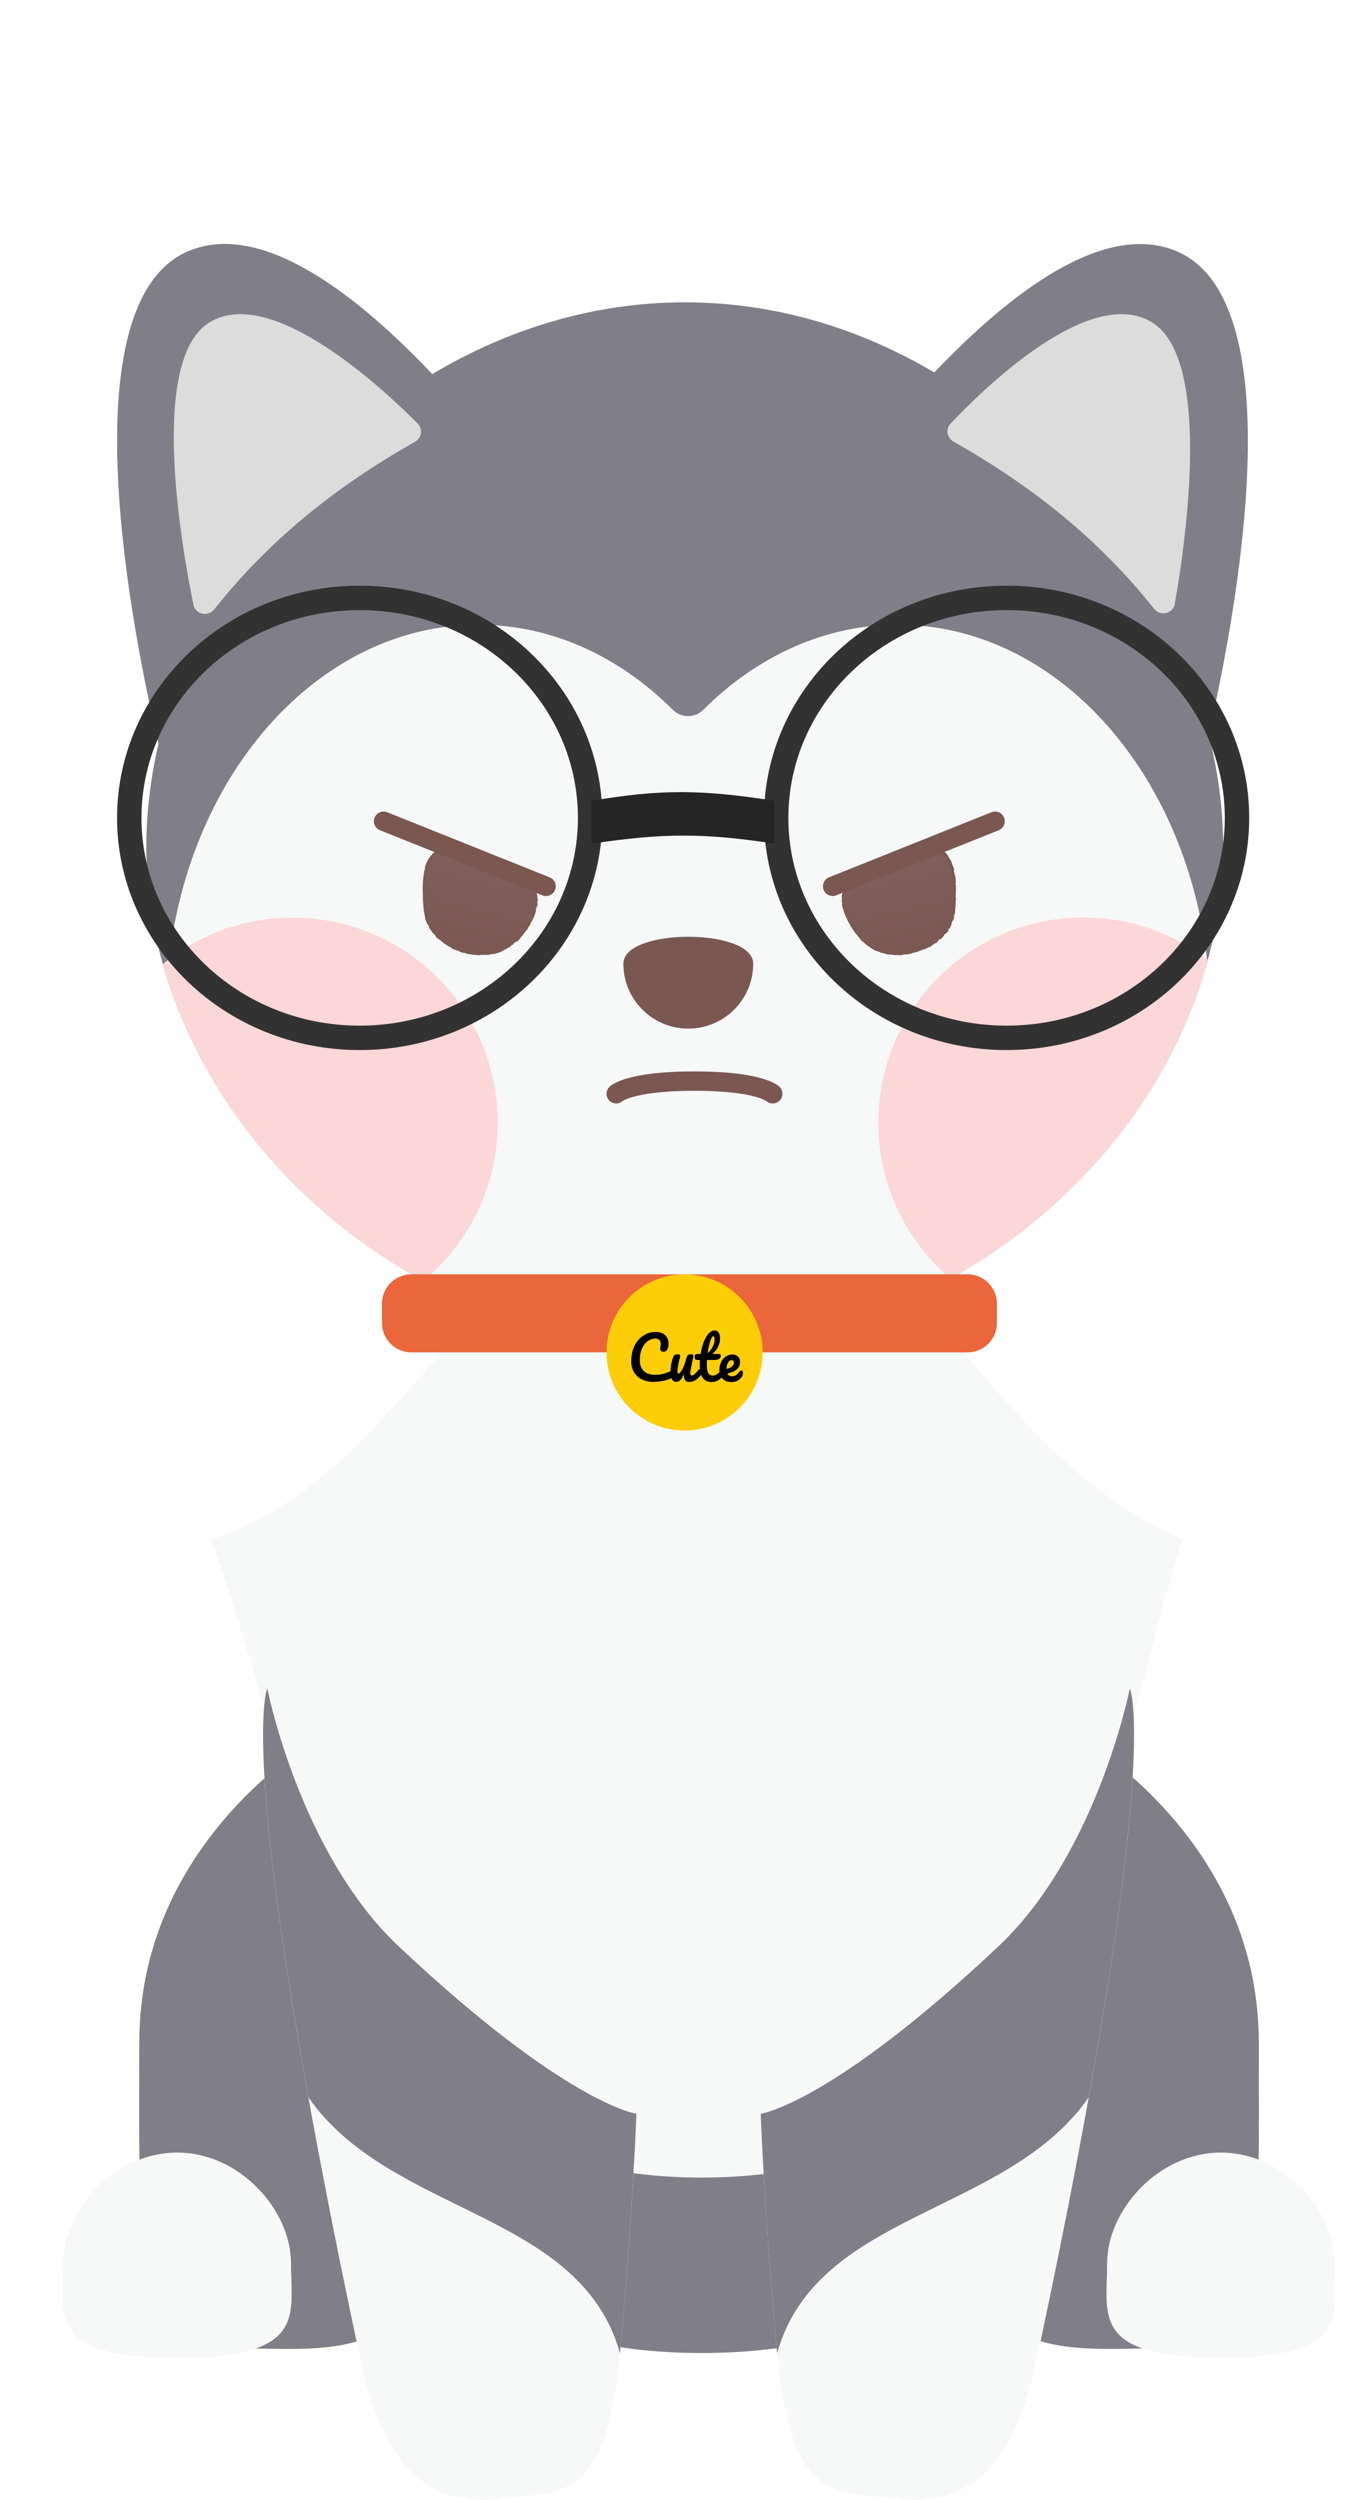 <svg width="188" height="343" viewBox="0 0 188 343" fill="none" xmlns="http://www.w3.org/2000/svg">
<g clip-path="url(#clip0_316_19006)">
<path d="M147.811 248.56C147.811 290.99 139.941 322.82 96.311 322.82C52.681 322.82 44.81 290.99 44.81 248.56C44.81 206.13 67.871 190.08 96.311 190.08C124.751 190.08 147.811 206.13 147.811 248.56Z" fill="#807E89"/>
<path d="M45.461 237.289C45.461 237.289 19.121 251.269 19.121 280.219C19.121 309.169 18.141 322.169 32.451 322.169C46.761 322.169 62.371 325.419 60.091 292.579C57.811 259.739 61.391 228.519 45.461 237.299V237.289Z" fill="#F1CF14"/>
<path d="M8.71 310.46C8.71 317.64 6.43 323.47 24.32 323.47C42.21 323.47 39.93 317.65 39.93 310.46C39.93 303.27 32.94 295.32 24.32 295.32C15.7 295.32 8.71 303.27 8.71 310.46Z" fill="#F5F2DD"/>
<path d="M146.4 237.289C146.4 237.289 172.74 251.269 172.74 280.219C172.74 309.169 173.72 322.169 159.41 322.169C145.1 322.169 129.49 325.419 131.77 292.579C134.05 259.739 130.47 228.519 146.4 237.299V237.289Z" fill="#807E89"/>
<path d="M183.15 310.46C183.15 317.64 185.43 323.47 167.54 323.47C149.65 323.47 151.93 317.65 151.93 310.46C151.93 303.28 158.92 295.32 167.54 295.32C176.16 295.32 183.15 303.27 183.15 310.46V310.46Z" fill="#F7F8F8"/>
<path d="M45.461 237.289C45.461 237.289 19.121 251.269 19.121 280.219C19.121 309.169 18.141 322.169 32.451 322.169C46.761 322.169 62.371 325.419 60.091 292.579C57.811 259.739 61.391 228.519 45.461 237.299V237.289Z" fill="#807E89"/>
<path d="M162.3 211.2C149.81 251.75 146.83 298.75 96.3 298.75C45.77 298.75 43.29 251.14 28.96 211.2C58.01 201.56 63.36 166.01 96.3 166.01C129.24 166.01 132.38 197.91 162.3 211.2Z" fill="#F7F8F8"/>
<path d="M54.7 267.02C77.68 288.65 87.33 290 87.33 290C87.33 290 86.88 303.01 85.08 322.85C83.28 342.69 77.42 341.78 70.2 342.68C62.99 343.58 53.65 343.39 49.46 323.75C31.94 241.56 36.67 231.65 36.67 231.65C36.67 231.65 41.11 254.24 54.69 267.02H54.7Z" fill="#F7F8F8"/>
<path d="M54.7 267.02C77.68 288.65 87.331 290 87.331 290C87.331 290 86.88 303.01 85.081 322.85C79.6 303.31 53.59 303.96 42.321 287.74C33.42 238.48 36.681 231.65 36.681 231.65C36.681 231.65 41.12 254.24 54.7 267.02V267.02Z" fill="#807E89"/>
<path d="M137.021 267.02C114.041 288.65 104.391 290 104.391 290C104.391 290 104.841 303.01 106.641 322.85C108.441 342.68 114.301 341.78 121.521 342.68C128.731 343.58 138.071 343.39 142.261 323.75C159.781 241.56 155.051 231.65 155.051 231.65C155.051 231.65 150.611 254.24 137.031 267.02H137.021Z" fill="#F7F8F8"/>
<path d="M137.021 267.02C114.041 288.65 104.391 290 104.391 290C104.391 290 104.841 303.01 106.641 322.85C112.121 303.31 138.131 303.96 149.401 287.74C158.301 238.48 155.041 231.65 155.041 231.65C155.041 231.65 150.601 254.24 137.021 267.02V267.02Z" fill="#807E89"/>
<path d="M8.71 310.46C8.71 317.64 6.43 323.47 24.32 323.47C42.21 323.47 39.93 317.65 39.93 310.46C39.93 303.27 32.94 295.32 24.32 295.32C15.7 295.32 8.71 303.27 8.71 310.46Z" fill="#F7F8F8"/>
<path fill-rule="evenodd" clip-rule="evenodd" d="M128.21 51.099C138.7 40.089 151.48 30.369 161.35 34.419C177.92 41.219 169.46 85.099 165.86 100.739C167.16 105.879 167.85 111.069 167.85 116.189C167.85 151.609 134.77 184.879 93.97 184.879C53.17 184.879 20.08 151.609 20.08 116.179C20.08 111.499 20.66 106.749 21.75 102.029C18.37 87.699 8.9 41.419 25.96 34.409C35.9 30.329 48.78 40.209 59.32 51.319C69.65 45.169 81.44 41.479 93.96 41.479C106.48 41.479 117.97 45.079 128.21 51.089V51.099Z" fill="#807E89"/>
<path fill-rule="evenodd" clip-rule="evenodd" d="M99.52 183.941C100.04 184.381 100.72 184.581 101.4 184.511C132.52 181.401 157.95 159.071 165.53 132.461C165.62 132.131 165.65 131.791 165.61 131.451C162.58 105.581 144.75 85.711 123.21 85.711C113.11 85.711 103.82 90.081 96.5 97.391C95.36 98.531 93.48 98.531 92.34 97.391C85.01 90.081 75.73 85.711 65.63 85.711C43.44 85.711 25.19 106.791 22.99 133.801C22.96 134.141 23 134.491 23.11 134.811C31.56 160.611 56.79 181.881 87.37 184.581C88.04 184.641 88.7 184.441 89.22 184.011C90.3 183.121 91.34 182.171 92.34 181.171C93.48 180.031 95.36 180.031 96.5 181.171C97.47 182.141 98.48 183.061 99.52 183.931V183.941Z" fill="#F7F8F8"/>
<path fill-rule="evenodd" clip-rule="evenodd" d="M58.07 175.72C40.53 166.2 27.38 150.2 22.33 132.28C27.18 128.29 33.4 125.9 40.17 125.9C55.7 125.9 68.3 138.49 68.3 154.03C68.3 162.77 64.32 170.57 58.07 175.73V175.72Z" fill="#FCD7D7"/>
<path fill-rule="evenodd" clip-rule="evenodd" d="M165.75 131.681C160.88 149.661 147.86 165.751 130.4 175.411C124.36 170.251 120.53 162.581 120.53 154.011C120.53 138.481 133.12 125.881 148.66 125.881C155.09 125.881 161.01 128.041 165.75 131.671V131.681Z" fill="#FCD7D7"/>
<path d="M26.54 82.96C24.68 73.81 20.55 49.17 28.79 44.2C37.31 39.07 52.59 53.35 57.32 58.11C58.06 58.86 57.86 60.09 56.94 60.61C45.67 67.01 36.76 74.33 29.41 83.59C28.55 84.67 26.81 84.31 26.54 82.96V82.96Z" fill="#DBDCDB"/>
<path d="M161.22 82.82C162.84 73.57 166.24 49.14 158.04 44.2C149.52 39.06 134.93 53.36 130.44 58.12C129.73 58.87 129.94 60.08 130.85 60.59C142.11 66.97 151 74.27 158.35 83.5C159.22 84.6 160.99 84.21 161.23 82.83L161.22 82.82Z" fill="#DBDCDB"/>
<path d="M132.78 174.83H56.44C54.22 174.83 52.42 176.63 52.42 178.85V181.52C52.42 183.74 54.22 185.54 56.44 185.54H132.78C135 185.54 136.8 183.74 136.8 181.52V178.85C136.8 176.63 135 174.83 132.78 174.83Z" fill="#EB663B"/>
<path d="M93.941 196.26C99.855 196.26 104.65 191.465 104.65 185.55C104.65 179.635 99.855 174.84 93.941 174.84C88.025 174.84 83.231 179.635 83.231 185.55C83.231 191.465 88.025 196.26 93.941 196.26Z" fill="#FDCD08"/>
<path d="M89.74 189.599C89.1 189.599 88.55 189.479 88.08 189.249C87.61 189.009 87.25 188.679 87 188.249C86.75 187.819 86.62 187.319 86.62 186.759C86.62 185.969 86.77 185.269 87.06 184.659C87.36 184.049 87.76 183.579 88.27 183.249C88.78 182.909 89.34 182.739 89.97 182.739C90.55 182.739 90.99 182.889 91.29 183.189C91.59 183.479 91.74 183.879 91.74 184.359C91.74 184.689 91.68 184.949 91.56 185.149C91.45 185.349 91.28 185.449 91.07 185.449C90.92 185.449 90.8 185.419 90.72 185.349C90.63 185.279 90.59 185.179 90.59 185.039C90.59 184.989 90.6 184.899 90.62 184.769C90.65 184.609 90.67 184.479 90.67 184.379C90.67 183.889 90.41 183.649 89.89 183.649C89.54 183.649 89.2 183.769 88.88 183.999C88.56 184.229 88.3 184.569 88.1 185.019C87.9 185.459 87.8 185.989 87.8 186.609C87.8 187.229 87.98 187.749 88.34 188.099C88.7 188.449 89.23 188.619 89.93 188.619C90.28 188.619 90.63 188.579 90.98 188.489C91.34 188.399 91.74 188.259 92.17 188.079C92.25 188.049 92.32 188.029 92.37 188.029C92.46 188.029 92.52 188.059 92.56 188.129C92.6 188.189 92.62 188.279 92.62 188.379C92.62 188.709 92.44 188.949 92.09 189.099C91.71 189.269 91.31 189.389 90.9 189.469C90.49 189.539 90.1 189.579 89.73 189.579L89.74 189.599ZM92.81 189.599C92.57 189.599 92.37 189.489 92.22 189.269C92.07 189.049 92 188.769 92 188.429C92 188.029 92.03 187.659 92.08 187.329C92.13 186.989 92.22 186.639 92.35 186.259C92.4 186.099 92.48 185.979 92.57 185.909C92.66 185.839 92.82 185.809 93.03 185.809C93.15 185.809 93.23 185.829 93.27 185.869C93.32 185.909 93.34 185.959 93.34 186.039C93.34 186.079 93.31 186.229 93.25 186.469C93.2 186.669 93.15 186.849 93.12 187.009C93.01 187.569 92.96 187.949 92.96 188.129C92.96 188.239 92.97 188.319 93 188.369C93.03 188.409 93.07 188.429 93.13 188.429C93.21 188.429 93.31 188.349 93.43 188.189C93.55 188.029 93.68 187.789 93.82 187.459C93.96 187.129 94.09 186.729 94.22 186.249C94.26 186.089 94.33 185.969 94.41 185.899C94.5 185.829 94.63 185.799 94.81 185.799C94.93 185.799 95.02 185.819 95.07 185.849C95.12 185.879 95.14 185.929 95.14 186.009C95.14 186.139 95.07 186.509 94.94 187.109C94.79 187.799 94.72 188.219 94.72 188.379C94.72 188.479 94.74 188.559 94.78 188.619C94.82 188.669 94.88 188.699 94.95 188.699C95.06 188.699 95.18 188.639 95.33 188.509C95.48 188.379 95.68 188.159 95.92 187.869C95.98 187.799 96.06 187.759 96.14 187.759C96.21 187.759 96.26 187.789 96.3 187.859C96.34 187.919 96.36 188.009 96.36 188.129C96.36 188.339 96.31 188.509 96.21 188.629C95.98 188.909 95.73 189.149 95.46 189.329C95.2 189.509 94.9 189.599 94.56 189.599C94.3 189.599 94.11 189.499 93.99 189.299C93.87 189.099 93.81 188.819 93.81 188.459C93.72 188.819 93.58 189.109 93.4 189.299C93.22 189.489 93.02 189.589 92.81 189.589V189.599ZM99.29 187.769C99.36 187.769 99.41 187.799 99.45 187.869C99.49 187.929 99.51 188.019 99.51 188.139C99.51 188.349 99.46 188.519 99.36 188.639C99.13 188.919 98.88 189.159 98.6 189.339C98.33 189.519 98.01 189.609 97.66 189.609C96.57 189.609 96.02 188.839 96.02 187.299C96.02 187.059 96.02 186.829 96.04 186.579H95.73C95.57 186.579 95.46 186.549 95.4 186.489C95.35 186.429 95.32 186.339 95.32 186.209C95.32 185.909 95.44 185.759 95.68 185.759H96.14C96.23 185.169 96.37 184.629 96.56 184.139C96.75 183.649 96.97 183.259 97.23 182.969C97.5 182.679 97.78 182.539 98.09 182.539C98.31 182.539 98.49 182.639 98.62 182.839C98.75 183.039 98.81 183.289 98.81 183.589C98.81 184.419 98.46 185.139 97.77 185.759H98.67C98.76 185.759 98.82 185.779 98.85 185.819C98.88 185.859 98.91 185.929 98.91 186.029C98.91 186.399 98.61 186.579 98 186.579H97.02C97.01 186.849 97 187.059 97 187.209C97 187.769 97.06 188.159 97.19 188.379C97.32 188.599 97.53 188.719 97.82 188.719C98.05 188.719 98.25 188.649 98.43 188.509C98.61 188.369 98.82 188.159 99.06 187.879C99.12 187.809 99.2 187.769 99.28 187.769H99.29ZM97.88 183.319C97.8 183.319 97.71 183.419 97.61 183.629C97.51 183.829 97.42 184.109 97.33 184.469C97.24 184.819 97.17 185.219 97.11 185.649C97.43 185.379 97.66 185.069 97.82 184.729C97.98 184.389 98.06 184.079 98.06 183.799C98.06 183.479 98 183.329 97.88 183.329V183.319ZM101.73 188.009C101.8 188.009 101.85 188.039 101.89 188.109C101.93 188.169 101.95 188.259 101.95 188.379C101.95 188.569 101.9 188.739 101.81 188.879C101.66 189.109 101.46 189.289 101.22 189.419C100.98 189.549 100.69 189.609 100.35 189.609C99.84 189.609 99.44 189.459 99.15 189.149C98.87 188.839 98.72 188.419 98.72 187.899C98.72 187.529 98.8 187.189 98.95 186.869C99.11 186.549 99.32 186.289 99.59 186.109C99.87 185.919 100.18 185.829 100.53 185.829C100.84 185.829 101.09 185.919 101.28 186.109C101.47 186.289 101.56 186.539 101.56 186.859C101.56 187.229 101.43 187.549 101.16 187.819C100.9 188.079 100.45 188.289 99.81 188.449C99.94 188.699 100.16 188.819 100.46 188.819C100.68 188.819 100.86 188.769 101 188.669C101.14 188.569 101.31 188.399 101.5 188.159C101.56 188.079 101.64 188.039 101.72 188.039L101.73 188.009ZM100.41 186.599C100.21 186.599 100.04 186.719 99.9 186.949C99.77 187.179 99.7 187.459 99.7 187.789V187.809C100.02 187.739 100.27 187.619 100.45 187.469C100.63 187.319 100.72 187.149 100.72 186.949C100.72 186.849 100.69 186.769 100.63 186.709C100.58 186.649 100.5 186.609 100.41 186.609V186.599Z" fill="black"/>
<path d="M80.98 112.209C80.98 128.809 66.89 142.389 49.36 142.389C31.83 142.389 17.74 128.809 17.74 112.209C17.74 95.609 31.83 82.029 49.36 82.029C66.89 82.029 80.98 95.609 80.98 112.209V112.209Z" stroke="#333232" stroke-width="3.35"/>
<path d="M169.75 112.209C169.75 128.809 155.66 142.389 138.13 142.389C120.6 142.389 106.51 128.809 106.51 112.209C106.51 95.609 120.59 82.029 138.13 82.029C155.67 82.029 169.75 95.609 169.75 112.209V112.209Z" stroke="#333232" stroke-width="3.35"/>
<path d="M81.17 109.87C90.64 108.26 96.2 108.29 106.32 109.87V115.75C96.66 114.28 91.15 114.26 81.17 115.75V109.87V109.87Z" fill="#262525"/>
<path d="M94.45 141.12C89.53 141.12 85.54 137.13 85.54 132.21C85.54 127.29 103.36 127.29 103.36 132.21C103.36 137.13 99.37 141.12 94.45 141.12V141.12Z" fill="#7A5751"/>
<path d="M84.56 150.06C84.56 150.06 86.34 148.32 95.3 148.32C104.26 148.32 106.04 150.06 106.04 150.06" stroke="#7A5751" stroke-width="2.66" stroke-miterlimit="10" stroke-linecap="round"/>
<path d="M70.779 129.18C73.119 126.77 75.939 121.81 70.539 119.54C62.699 116.25 57.169 112.93 58.309 125.11C58.799 130.41 67.069 133 70.779 129.18Z" fill="url(#paint0_linear_316_19006)"/>
<path d="M70.84 129.251C70.84 129.251 70.82 129.221 70.769 129.271V129.331L70.84 129.251Z" fill="#7A5751"/>
<path d="M70.43 129.491C70.38 129.561 70.33 129.651 70.4 129.651C70.43 129.561 70.46 129.561 70.49 129.471C70.54 129.421 70.59 129.401 70.59 129.421C70.6 129.401 70.68 129.361 70.69 129.311C70.6 129.341 70.51 129.421 70.44 129.521C70.41 129.521 70.43 129.501 70.42 129.491H70.43Z" fill="#7A5751"/>
<path d="M64.069 130.701L64.109 130.721L64.069 130.701Z" fill="#7A5751"/>
<path d="M60.409 128.83L60.449 128.85C60.429 128.83 60.409 128.82 60.409 128.83Z" fill="#7A5751"/>
<path d="M59.94 128.311L59.959 128.341L59.94 128.311Z" fill="#7A5751"/>
<path d="M64.07 130.7L63.97 130.66C63.97 130.66 64.02 130.68 64.07 130.7Z" fill="#7A5751"/>
<path d="M69.739 130.13C69.739 130.13 69.769 130.1 69.789 130.09L69.739 130.12V130.13Z" fill="#7A5751"/>
<path d="M65.88 130.891H65.91L65.94 130.881L65.88 130.891Z" fill="#7A5751"/>
<path d="M67.27 130.811C67.27 130.811 67.23 130.851 67.22 130.871C67.24 130.851 67.26 130.841 67.29 130.841C67.29 130.841 67.29 130.821 67.27 130.821V130.811Z" fill="#7A5751"/>
<path d="M69.39 130.17L69.42 130.15L69.39 130.17Z" fill="#7A5751"/>
<path d="M64.879 130.801C64.879 130.801 64.879 130.791 64.869 130.781C64.869 130.781 64.869 130.781 64.879 130.801Z" fill="#7A5751"/>
<path d="M70.769 129.181L70.779 129.161L70.769 129.141V129.181Z" fill="#7A5751"/>
<path d="M59.22 127.26C59.22 127.26 59.23 127.28 59.22 127.26V127.26Z" fill="#7A5751"/>
<path d="M60.789 116.74C60.65 116.74 60.989 116.66 60.789 116.66C60.809 116.67 60.63 116.75 60.789 116.74Z" fill="#7A5751"/>
<path d="M69.699 130.15L69.649 130.18L69.699 130.15Z" fill="#7A5751"/>
<path d="M58.419 124.48C58.419 124.48 58.409 124.5 58.409 124.51C58.409 124.51 58.409 124.51 58.419 124.48Z" fill="#7A5751"/>
<path d="M58.82 126.63L58.8 126.58L58.82 126.63Z" fill="#7A5751"/>
<path d="M58.27 122.109L58.26 122.139V122.169L58.27 122.109Z" fill="#7A5751"/>
<path d="M73.629 124.701C73.629 124.701 73.599 124.741 73.579 124.751C73.609 124.741 73.579 124.921 73.629 124.701Z" fill="#7A5751"/>
<path d="M69.719 130.121C69.719 130.121 69.719 130.141 69.699 130.151L69.729 130.131C69.729 130.131 69.729 130.121 69.719 130.131V130.121Z" fill="#7A5751"/>
<path d="M57.98 122.511C57.98 122.511 57.999 122.441 57.999 122.401V122.381V122.511H57.98Z" fill="#7A5751"/>
<path d="M73.239 126C73.319 125.83 73.239 125.9 73.219 125.85C73.299 125.64 73.299 125.77 73.349 125.71C73.389 125.57 73.379 125.46 73.419 125.36C73.429 125.36 73.439 125.34 73.439 125.36C73.459 125.21 73.589 124.95 73.569 124.76C73.569 124.75 73.589 124.74 73.589 124.74C73.559 124.76 73.529 124.76 73.519 124.74C73.539 124.66 73.519 124.58 73.559 124.56C73.549 124.61 73.559 124.62 73.559 124.64V124.55C73.629 124.48 73.559 124.67 73.589 124.68C73.609 124.51 73.639 124.31 73.649 124.18C73.709 124.16 73.619 124.49 73.689 124.32L73.629 124.51C73.739 124.37 73.599 124.63 73.699 124.51C73.779 124.25 73.729 124.21 73.779 123.94C73.759 123.88 73.739 123.96 73.719 123.89C73.719 123.51 73.859 123.59 73.789 123.31C73.759 123.24 73.699 123.21 73.719 123.01L73.769 123.07C73.769 122.8 73.689 122.93 73.669 122.66C73.699 122.7 73.729 122.86 73.729 122.82C73.729 122.64 73.669 122.7 73.639 122.57L73.679 122.53C73.629 122.25 73.459 121.98 73.329 121.7C73.349 121.7 73.379 121.75 73.369 121.68C73.149 121.36 72.939 120.95 72.669 120.69L72.539 120.62C72.539 120.62 72.509 120.56 72.539 120.58C72.439 120.47 72.519 120.59 72.459 120.55C72.399 120.49 72.399 120.46 72.439 120.48C72.239 120.31 71.809 120.11 71.609 119.91L71.659 119.93C71.499 119.79 71.419 119.88 71.259 119.76H71.299C70.899 119.55 70.439 119.36 70.149 119.19C70.069 119.22 69.749 118.99 69.699 119.06C69.479 118.92 69.549 118.94 69.229 118.77C69.139 118.73 69.079 118.76 68.969 118.72V118.68L68.819 118.66L68.759 118.58L68.649 118.55C68.649 118.55 68.729 118.6 68.719 118.61C68.549 118.56 68.339 118.42 68.349 118.4L67.959 118.27C67.959 118.27 68.039 118.28 68.089 118.29C67.869 118.24 68.069 118.23 67.869 118.19C67.889 118.21 67.849 118.21 67.839 118.21C67.759 118.15 67.549 118.06 67.389 118H67.429C67.149 117.86 66.829 117.75 66.509 117.62C66.619 117.68 66.569 117.71 66.479 117.68L66.459 117.62C66.389 117.62 66.549 117.67 66.419 117.66C66.299 117.61 66.359 117.58 66.429 117.6L66.279 117.56C66.279 117.56 66.309 117.56 66.329 117.54C66.259 117.54 66.099 117.4 65.989 117.41V117.39C65.669 117.26 65.509 117.23 65.249 117.13C65.229 117.16 65.129 117.12 65.039 117.12C64.849 117.04 64.649 116.93 64.409 116.86C64.239 116.82 64.349 116.87 64.269 116.87C64.269 116.83 64.029 116.76 64.159 116.78C63.869 116.7 63.789 116.68 63.419 116.61C63.459 116.63 63.499 116.65 63.469 116.66C63.399 116.65 63.319 116.61 63.329 116.6H63.349C62.929 116.54 62.399 116.31 62.049 116.35H62.069C61.949 116.35 61.829 116.35 61.709 116.37C61.549 116.36 61.809 116.35 61.689 116.32C61.309 116.37 61.069 116.32 60.759 116.43C60.489 116.37 59.899 116.69 59.609 116.88H59.639C59.579 116.96 59.539 116.94 59.489 116.97C59.509 116.97 59.579 116.93 59.539 116.97C58.979 117.47 58.569 118.16 58.339 118.87C58.259 119.13 58.409 119.05 58.279 119.37L58.259 119.27C58.189 119.81 58.059 120.37 58.069 120.9C58.069 120.87 58.049 120.87 58.049 120.81C58.009 120.92 58.019 121.22 58.049 121.22C58.049 121.3 58.029 121.24 58.009 121.29C57.989 121.4 58.039 121.57 58.009 121.63C58.009 121.63 58.009 121.6 57.999 121.58C58.009 121.65 57.989 121.92 58.019 121.85C57.989 122.05 58.029 122.23 58.019 122.39C58.059 122.49 57.999 122.73 58.059 122.76C57.999 122.75 58.019 123.11 58.059 123.23C58.039 123.19 58.049 123.34 58.019 123.29C58.019 123.43 58.049 123.56 58.069 123.54C58.009 123.81 58.149 124.06 58.069 124.21C58.149 124.63 58.159 125.01 58.259 125.39C58.189 125.39 58.179 124.97 58.129 124.99C58.199 125.35 58.299 125.55 58.349 125.91C58.349 126 58.309 125.86 58.299 125.83C58.359 126.19 58.519 126.5 58.649 126.8C58.649 126.8 58.629 126.77 58.609 126.74C58.639 126.8 58.659 126.88 58.679 126.87L58.649 126.81C58.649 126.7 58.809 127.02 58.849 127.01C58.719 126.95 58.999 127.29 58.819 127.19C58.849 127.22 58.879 127.26 58.899 127.25C58.929 127.31 58.929 127.33 58.879 127.28C59.009 127.47 58.989 127.39 59.099 127.56C59.089 127.56 59.059 127.53 59.039 127.52C59.119 127.6 59.189 127.67 59.279 127.83C59.269 127.83 59.269 127.85 59.239 127.81C59.429 128.04 59.619 128.16 59.809 128.43C59.709 128.39 59.869 128.53 59.839 128.58C59.879 128.62 59.929 128.65 59.979 128.69L59.939 128.63C60.059 128.73 60.179 128.8 60.269 128.9L60.169 128.84L60.389 129.03L60.279 128.91C60.409 128.99 60.309 128.85 60.449 129C60.419 128.98 60.559 129.1 60.609 129.18C60.669 129.22 60.749 129.24 60.839 129.32C60.849 129.35 60.789 129.35 60.799 129.37C60.889 129.37 61.109 129.57 61.209 129.58C61.179 129.58 61.159 129.59 61.169 129.6H61.239C61.289 129.66 61.299 129.67 61.279 129.68C61.449 129.81 61.259 129.59 61.449 129.76C61.429 129.76 61.439 129.76 61.399 129.74C61.609 129.89 61.849 129.95 62.039 130.08C62.079 130.16 61.849 130 61.899 130.08C62.199 130.24 62.549 130.34 62.859 130.46L62.799 130.43C62.869 130.38 63.019 130.55 63.179 130.58C63.139 130.58 63.119 130.6 63.129 130.59C63.329 130.69 63.579 130.7 63.909 130.77H63.859C63.979 130.82 64.189 130.88 64.329 130.91C64.379 130.9 64.459 130.91 64.409 130.88C64.829 131.03 65.239 130.98 65.629 131.05C65.579 131.05 65.519 131.06 65.549 131.06H65.879C65.879 131.06 65.839 131.03 65.769 131.01C65.809 130.99 65.909 130.98 65.989 130.98C65.839 131 65.989 131.03 66.059 131.05C66.049 131.05 66.069 131.03 66.059 131.02C66.229 131.08 66.089 130.96 66.329 131V131.02C66.409 131.01 66.489 130.98 66.579 130.97C66.619 131 66.489 131 66.479 131.03C66.609 131.02 66.739 130.94 66.859 130.96L66.669 131C66.809 131.03 66.819 131.02 66.919 131.01H67.079C67.239 130.9 67.419 130.95 67.629 130.83C67.429 130.94 67.599 130.87 67.589 130.91C67.649 130.91 67.739 130.9 67.719 130.91C67.819 130.85 67.899 130.89 68.039 130.81C68.049 130.82 68.149 130.78 68.139 130.82C68.269 130.78 68.099 130.81 68.109 130.79C68.309 130.72 68.609 130.68 68.879 130.51C69.119 130.38 69.149 130.35 69.349 130.19C69.429 130.17 69.309 130.27 69.309 130.27C69.429 130.22 69.519 130.16 69.619 130.08C69.599 130.1 69.629 130.1 69.669 130.09C69.759 130.03 69.699 130.01 69.829 129.96C69.819 129.98 69.809 130.02 69.769 130.06L70.059 129.83C70.059 129.83 70.019 129.9 69.989 129.93C70.109 129.86 70.259 129.68 70.279 129.63L70.199 129.68C70.199 129.68 70.239 129.68 70.209 129.72C70.139 129.82 70.069 129.82 70.059 129.82L70.119 129.76C70.019 129.77 69.829 129.96 69.679 130.05L69.709 129.97L69.579 130.1C69.579 130.1 69.499 130.1 69.579 130.04C69.459 130.08 69.489 130.11 69.389 130.14C69.379 130.14 69.389 130.14 69.389 130.13L69.289 130.21C69.289 130.21 69.249 130.19 69.319 130.15C69.119 130.24 69.019 130.34 68.919 130.34H68.939C68.659 130.46 68.929 130.38 68.729 130.51L68.549 130.47V130.52C68.549 130.52 68.449 130.55 68.449 130.53C68.349 130.6 68.469 130.53 68.419 130.59C68.269 130.63 68.019 130.72 67.969 130.67C67.919 130.71 68.119 130.66 67.969 130.72C67.909 130.66 67.789 130.77 67.649 130.78C67.679 130.74 67.819 130.72 67.669 130.72C67.599 130.8 67.409 130.77 67.289 130.8C67.289 130.85 67.039 130.84 66.849 130.88C66.859 130.86 66.479 130.89 66.299 130.88C66.299 130.88 66.079 130.91 65.939 130.91C65.939 130.88 65.969 130.87 66.039 130.86H65.909C65.909 130.86 65.839 130.88 65.749 130.88L65.779 130.84C65.609 130.84 65.429 130.89 65.209 130.83C65.189 130.86 65.379 130.95 65.139 130.94C65.139 130.92 65.129 130.89 65.189 130.89C65.169 130.89 65.119 130.89 65.079 130.89L65.179 130.87C65.079 130.84 65.119 130.89 65.049 130.87C65.049 130.84 64.989 130.84 65.009 130.82C65.029 130.82 65.079 130.84 65.109 130.84C65.019 130.82 64.909 130.79 64.879 130.77C64.879 130.79 64.879 130.81 64.809 130.8C64.639 130.78 64.759 130.76 64.659 130.73C64.619 130.74 64.509 130.71 64.499 130.75C64.449 130.75 64.439 130.72 64.429 130.71C64.339 130.72 64.029 130.62 64.109 130.69C63.819 130.66 63.519 130.53 63.249 130.45C63.079 130.39 62.889 130.31 62.759 130.29C62.709 130.27 62.659 130.22 62.679 130.22C62.549 130.18 62.529 130.19 62.369 130.1C62.499 130.13 62.329 130.07 62.499 130.14C62.339 130.07 62.329 130.02 62.139 129.97C62.209 129.97 62.049 129.87 61.969 129.84L62.069 129.92C61.989 129.88 61.919 129.84 61.849 129.8L61.909 129.78C61.619 129.59 61.319 129.55 61.149 129.32C61.059 129.29 61.289 129.45 61.209 129.43C61.079 129.33 60.979 129.19 60.939 129.16C60.769 129.02 60.729 129.1 60.569 128.93C60.579 128.96 60.569 129.01 60.439 128.91C60.319 128.8 60.339 128.73 60.419 128.79C60.449 128.81 60.459 128.83 60.459 128.83C60.499 128.86 60.559 128.9 60.519 128.85H60.489C60.439 128.78 60.279 128.64 60.329 128.65C60.229 128.58 60.269 128.63 60.329 128.7C60.199 128.54 60.079 128.5 59.959 128.32C59.979 128.35 59.979 128.39 59.959 128.36C59.779 128.11 59.849 128.28 59.709 128.12C59.649 128.01 59.779 128.12 59.629 127.97C59.559 127.86 59.649 127.92 59.689 127.95C59.549 127.82 59.469 127.67 59.419 127.57L59.479 127.65C59.479 127.65 59.419 127.56 59.389 127.52V127.59C59.369 127.54 59.339 127.49 59.349 127.49C59.299 127.45 59.329 127.56 59.239 127.47C59.209 127.39 59.099 127.27 59.119 127.23C59.239 127.45 59.139 127.19 59.259 127.36C59.239 127.33 59.209 127.29 59.179 127.23C59.179 127.23 59.189 127.23 59.199 127.25C59.109 127.03 59.099 127.18 58.979 126.97C59.019 126.99 58.979 126.9 58.969 126.87C59.019 126.95 58.949 126.93 58.899 126.85C58.859 126.69 58.829 126.7 58.799 126.62L58.829 126.71C58.829 126.71 58.769 126.61 58.719 126.51C58.729 126.49 58.769 126.6 58.759 126.56C58.679 126.46 58.699 126.29 58.609 126.14C58.599 126.06 58.649 126.12 58.639 126.05C58.559 125.87 58.639 125.84 58.569 125.65C58.549 125.71 58.559 125.72 58.499 125.59L58.579 125.91L58.499 125.71C58.519 125.81 58.559 125.91 58.559 125.97C58.519 125.88 58.529 125.88 58.509 125.94C58.529 125.79 58.429 125.68 58.429 125.51H58.509C58.509 125.26 58.379 125.1 58.389 124.78V124.88C58.389 124.88 58.359 124.69 58.339 124.59C58.369 124.59 58.369 124.53 58.379 124.49C58.359 124.49 58.359 124.26 58.309 124.24L58.329 124.1C58.329 123.85 58.239 123.82 58.239 123.57C58.269 123.64 58.289 123.53 58.309 123.69C58.309 123.61 58.309 123.54 58.289 123.54C58.299 123.49 58.239 123.32 58.259 123.24C58.249 123.21 58.219 123.2 58.219 123.1C58.219 123.09 58.229 123.1 58.229 123.1C58.219 123.1 58.209 122.96 58.179 123.04C58.259 122.79 58.159 122.34 58.229 122.12V121.57C58.229 121.57 58.229 121.57 58.229 121.6C58.259 121.38 58.159 121.46 58.189 121.21C58.239 121.08 58.199 121.35 58.229 121.27C58.319 121.24 58.239 120.97 58.309 120.8V120.84C58.349 120.71 58.299 120.52 58.339 120.31C58.339 120.31 58.339 120.32 58.349 120.31C58.329 120.16 58.349 119.89 58.369 119.68C58.389 119.75 58.369 119.77 58.409 119.74C58.419 119.65 58.349 119.76 58.379 119.58C58.409 119.53 58.449 119.4 58.489 119.39L58.459 119.56C58.519 119.48 58.499 119.34 58.529 119.26L58.549 119.28C58.609 119.03 58.569 119.01 58.649 118.74L58.629 118.76C58.629 118.59 58.699 118.65 58.719 118.49L58.789 118.47C58.809 118.37 58.879 118.12 58.969 117.96C58.949 118.07 58.869 118.26 58.849 118.39C58.879 118.29 58.979 118.08 58.989 118.03C58.969 118.07 58.959 118.12 58.939 118.15C58.969 118.03 59.019 117.87 59.129 117.7C59.179 117.78 59.469 117.3 59.639 117.28C59.879 117.03 60.189 116.89 60.569 116.78C60.409 116.75 60.679 116.74 60.639 116.67C60.729 116.64 60.769 116.64 60.779 116.64H61.069C61.139 116.65 60.979 116.67 60.999 116.69C61.199 116.66 61.089 116.71 61.219 116.72C61.189 116.69 61.289 116.67 61.399 116.68L61.229 116.65C61.519 116.58 61.479 116.7 61.769 116.67L61.679 116.69C61.829 116.67 62.229 116.73 62.379 116.69C62.409 116.7 62.439 116.73 62.379 116.73C62.729 116.79 63.189 116.81 63.449 116.92H63.419C63.489 116.94 63.539 116.92 63.619 116.97C63.619 116.97 63.589 116.98 63.619 116.99C63.659 116.99 63.799 117.01 63.889 117.04H63.809C64.139 117.16 64.349 117.15 64.639 117.23C64.619 117.29 64.879 117.4 65.009 117.45C65.399 117.61 65.689 117.66 66.059 117.78C66.259 117.93 66.799 118.11 67.149 118.29C67.099 118.26 67.179 118.25 67.239 118.27C67.319 118.32 67.489 118.33 67.449 118.37H67.419C67.459 118.43 67.639 118.49 67.769 118.55L67.819 118.49C68.129 118.73 68.749 118.85 68.909 119.01L69.199 119.09L69.179 119.12C69.409 119.23 69.529 119.28 69.819 119.4H69.749C69.909 119.47 69.999 119.39 70.149 119.45L70.169 119.52C70.459 119.63 70.709 119.82 70.999 119.91C70.999 119.91 70.979 119.93 70.929 119.91C71.059 119.98 71.409 120.19 71.399 120.1C71.379 120.15 71.649 120.28 71.799 120.36L71.759 120.38C71.899 120.42 71.909 120.41 72.079 120.51C72.119 120.54 72.089 120.56 72.049 120.51C72.169 120.61 72.169 120.56 72.289 120.7L72.229 120.67C72.339 120.78 72.339 120.76 72.419 120.8C72.499 120.86 72.629 121.02 72.619 121.05C72.649 121.05 72.739 121.09 72.779 121.18C72.779 121.2 72.749 121.18 72.739 121.16C72.869 121.39 72.999 121.45 73.069 121.62C73.069 121.62 73.069 121.64 73.069 121.66C72.949 121.49 72.859 121.35 72.869 121.36C72.839 121.38 72.929 121.52 72.819 121.44C72.909 121.54 73.109 121.68 73.149 121.85V121.87H73.139C73.139 121.87 73.169 121.92 73.189 121.95C73.209 122 73.209 122.03 73.229 122.08C73.209 122.11 73.289 122.26 73.319 122.33C73.349 122.31 73.369 122.42 73.379 122.31C73.379 122.32 73.379 122.3 73.349 122.25L73.329 122.22L73.239 122.04C73.279 122.09 73.329 122.15 73.339 122.24C73.379 122.27 73.419 122.31 73.439 122.33C73.419 122.46 73.439 122.68 73.409 122.71C73.509 122.95 73.479 123.3 73.569 123.46C73.579 123.53 73.549 123.54 73.539 123.57C73.539 123.53 73.529 123.48 73.519 123.46C73.559 123.61 73.499 123.89 73.549 123.93C73.509 124.11 73.519 123.82 73.499 124.07V124.03C73.339 124.5 73.469 124.86 73.179 125.35C73.199 125.32 73.209 125.3 73.219 125.29C72.979 125.87 72.729 126.51 72.339 127.01C72.229 127.15 72.249 127.18 72.209 127.29H72.159L72.099 127.48C71.969 127.72 71.749 127.79 71.599 128.1L71.649 128.08C71.569 128.17 71.419 128.38 71.409 128.35C71.409 128.36 71.409 128.4 71.369 128.43H71.349L71.189 128.67C71.019 128.83 71.149 128.59 70.919 128.83C70.839 128.93 70.729 129.13 70.769 129.11C70.799 129.07 70.869 129.02 70.879 129.04L70.809 129.13C70.839 129.19 70.829 129.3 71.049 129.12L71.159 128.95L71.229 128.92L71.119 129.04C71.199 128.99 71.229 128.93 71.259 128.87C71.279 128.87 71.309 128.86 71.339 128.83L71.419 128.64C71.419 128.64 71.399 128.74 71.489 128.64C71.529 128.55 71.389 128.67 71.479 128.54C71.559 128.49 71.559 128.52 71.609 128.42C71.629 128.42 71.629 128.44 71.609 128.48C71.659 128.39 71.769 128.27 71.779 128.21C71.869 128.15 71.969 127.94 72.009 127.98C72.009 127.95 72.079 127.81 72.129 127.74C72.089 127.92 72.329 127.47 72.359 127.54C72.369 127.4 72.579 127.15 72.669 126.95C72.669 126.96 72.669 126.99 72.649 127C72.709 126.9 72.749 126.87 72.799 126.81C72.759 126.77 72.849 126.6 72.869 126.49C72.989 126.38 72.869 126.6 72.939 126.58C72.899 126.57 73.029 126.33 72.969 126.36C73.049 126.27 73.029 126.28 73.089 126.24C73.039 126.19 73.129 126.14 73.129 126.03C73.229 125.89 73.199 126.02 73.259 125.84C73.319 125.77 73.259 125.93 73.259 125.93L73.239 126ZM73.319 121.73L73.359 121.81L73.319 121.73ZM73.129 121.41L73.219 121.54C73.219 121.54 73.199 121.55 73.179 121.52C73.199 121.53 73.159 121.46 73.129 121.41ZM73.239 122.2C73.239 122.2 73.209 122.13 73.219 122.12L73.259 122.21C73.259 122.21 73.239 122.21 73.229 122.21L73.239 122.2Z" fill="#7A5751"/>
<path d="M73.32 122.27L73.34 122.29L73.33 122.26L73.31 122.25L73.32 122.27Z" fill="#7A5751"/>
<path d="M68.97 118.701V118.711H69L68.97 118.701Z" fill="#7A5751"/>
<path d="M66.069 131.07C66.069 131.07 66.079 131.07 66.099 131.08C66.099 131.08 66.089 131.08 66.069 131.07Z" fill="#7A5751"/>
<path d="M58.599 126.771V126.751C58.559 126.701 58.579 126.731 58.599 126.771Z" fill="#7A5751"/>
<path d="M60.6 129.191L60.51 129.141C60.51 129.141 60.58 129.211 60.6 129.191Z" fill="#7A5751"/>
<path d="M60.399 129.041C60.399 129.041 60.469 129.111 60.509 129.141C60.479 129.111 60.439 129.071 60.399 129.041Z" fill="#7A5751"/>
<path d="M70.23 129.801L70.26 129.791V129.781L70.23 129.801Z" fill="#7A5751"/>
<path d="M70.26 129.78L70.28 129.75C70.28 129.75 70.26 129.77 70.26 129.78Z" fill="#7A5751"/>
<path d="M70.339 129.689L70.289 129.749C70.289 129.749 70.339 129.709 70.339 129.689Z" fill="#7A5751"/>
<path d="M69.249 130.411C69.309 130.381 69.399 130.351 69.479 130.301C69.479 130.301 69.289 130.361 69.249 130.411Z" fill="#7A5751"/>
<path d="M68.149 130.651C68.219 130.641 68.299 130.621 68.359 130.601C68.319 130.601 68.269 130.601 68.359 130.561C68.089 130.611 68.429 130.591 68.149 130.651Z" fill="#7A5751"/>
<path d="M67.479 130.78C67.589 130.75 67.479 130.76 67.479 130.75C67.409 130.78 67.389 130.79 67.479 130.78Z" fill="#7A5751"/>
<path d="M62.66 130.22L62.679 130.19C62.59 130.16 62.679 130.2 62.66 130.22Z" fill="#7A5751"/>
<path d="M61.72 129.961L61.79 130.021H61.85L61.72 129.961Z" fill="#7A5751"/>
<path d="M61.37 129.47L61.4 129.49L61.27 129.41L61.37 129.47Z" fill="#7A5751"/>
<path d="M58.3 122.33L58.26 122.36C58.26 122.42 58.32 122.43 58.3 122.33Z" fill="#7A5751"/>
<path d="M58.69 118.789C58.69 118.789 58.76 118.669 58.77 118.609C58.73 118.679 58.7 118.749 58.69 118.789Z" fill="#7A5751"/>
<path d="M67.96 118.629L67.89 118.609L68.02 118.659L67.96 118.629Z" fill="#7A5751"/>
<path d="M52.64 112.67L74.93 121.6" stroke="#7A5751" stroke-width="2.66" stroke-miterlimit="10" stroke-linecap="round"/>
<path d="M118.409 129.18C116.069 126.77 113.249 121.81 118.649 119.54C126.489 116.25 132.019 112.93 130.879 125.11C130.389 130.41 122.119 133 118.409 129.18Z" fill="url(#paint1_linear_316_19006)"/>
<path d="M118.48 129.119C118.48 129.119 118.44 129.139 118.5 129.179H118.57L118.48 129.119V129.119Z" fill="#7A5751"/>
<path d="M118.77 129.48C118.85 129.52 118.94 129.55 118.93 129.48C118.84 129.46 118.84 129.43 118.74 129.42C118.68 129.38 118.66 129.33 118.68 129.33C118.65 129.33 118.61 129.25 118.56 129.25C118.6 129.33 118.69 129.41 118.8 129.46C118.81 129.48 118.79 129.48 118.78 129.48H118.77Z" fill="#7A5751"/>
<path d="M128.889 128.961L128.859 129.001C128.879 128.981 128.899 128.961 128.889 128.961Z" fill="#7A5751"/>
<path d="M129.45 128.49L129.42 128.52C129.42 128.52 129.45 128.5 129.45 128.49Z" fill="#7A5751"/>
<path d="M125.149 130.821H125.259C125.259 130.821 125.199 130.811 125.149 130.821Z" fill="#7A5751"/>
<path d="M119.57 129.94C119.57 129.94 119.53 129.92 119.51 129.92L119.56 129.94H119.57Z" fill="#7A5751"/>
<path d="M123.32 131.09H123.28L123.25 131.11L123.32 131.09Z" fill="#7A5751"/>
<path d="M121.89 131.011C121.89 131.011 121.94 130.981 121.95 130.961C121.93 130.971 121.9 130.981 121.88 130.981C121.88 130.981 121.88 131.001 121.89 131.011V131.011Z" fill="#7A5751"/>
<path d="M119.769 130.231L119.729 130.211L119.769 130.231Z" fill="#7A5751"/>
<path d="M124.34 131.01C124.34 131.01 124.34 131.01 124.35 131.02C124.35 131.02 124.35 131.02 124.34 131.01Z" fill="#7A5751"/>
<path d="M118.41 129.19L118.39 129.18L118.37 129.19H118.41Z" fill="#7A5751"/>
<path d="M128.47 116.439C128.6 116.499 128.24 116.439 128.44 116.519C128.42 116.499 128.64 116.499 128.47 116.439Z" fill="#7A5751"/>
<path d="M119.6 129.961L119.65 129.991L119.6 129.961Z" fill="#7A5751"/>
<path d="M128.43 116.51L128.45 116.52L128.43 116.51Z" fill="#7A5751"/>
<path d="M131.089 124.5C131.089 124.5 131.079 124.52 131.069 124.53C131.069 124.53 131.069 124.53 131.089 124.5Z" fill="#7A5751"/>
<path d="M130.569 126.71L130.599 126.66L130.569 126.71Z" fill="#7A5751"/>
<path d="M131.109 123.33C131.109 123.33 131.119 123.29 131.109 123.25C131.109 123.25 131.109 123.3 131.109 123.33Z" fill="#7A5751"/>
<path d="M131.14 122.109L131.13 122.129V122.169L131.14 122.109Z" fill="#7A5751"/>
<path d="M115.87 124.619C115.87 124.619 115.86 124.669 115.85 124.679C115.87 124.659 115.92 124.819 115.87 124.619Z" fill="#7A5751"/>
<path d="M119.56 129.959C119.56 129.959 119.58 129.959 119.6 129.959L119.56 129.939C119.56 129.939 119.56 129.939 119.56 129.949V129.959Z" fill="#7A5751"/>
<path d="M120.71 118.84L120.67 118.86C120.67 118.86 120.7 118.85 120.71 118.84Z" fill="#7A5751"/>
<path d="M130.84 122.511C130.84 122.511 130.86 122.441 130.87 122.401V122.381L130.85 122.511H130.84Z" fill="#7A5751"/>
<path d="M116.34 125.82C116.27 125.66 116.26 125.76 116.22 125.74C116.12 125.55 116.22 125.64 116.21 125.56C116.15 125.44 116.08 125.36 116.04 125.26C116.04 125.26 116.04 125.23 116.06 125.25C115.97 125.13 115.92 124.86 115.84 124.71C115.84 124.7 115.84 124.69 115.84 124.69C115.82 124.72 115.8 124.73 115.78 124.73C115.76 124.65 115.71 124.59 115.74 124.55C115.75 124.6 115.76 124.6 115.78 124.62L115.75 124.54C115.78 124.46 115.79 124.65 115.83 124.64C115.78 124.48 115.68 124.3 115.69 124.17C115.72 124.14 115.75 124.46 115.76 124.29L115.79 124.48C115.82 124.32 115.81 124.6 115.86 124.45C115.81 124.2 115.79 124.17 115.77 123.92C115.74 123.87 115.74 123.94 115.7 123.89C115.61 123.53 115.79 123.6 115.74 123.34C115.71 123.27 115.66 123.24 115.7 123.05L115.75 123.12C115.76 122.88 115.69 122.97 115.77 122.72C115.77 122.77 115.74 122.91 115.76 122.88C115.84 122.73 115.76 122.76 115.79 122.64L115.84 122.62C115.87 122.36 115.97 122.09 116.08 121.82C116.08 121.84 116.08 121.89 116.12 121.84C116.28 121.52 116.52 121.17 116.81 120.97L116.88 120.85C116.88 120.85 116.93 120.82 116.91 120.85C117.02 120.77 116.9 120.83 116.93 120.77C116.98 120.71 117.02 120.71 116.99 120.76C117.13 120.55 117.51 120.29 117.74 120.17L117.7 120.21C117.87 120.1 117.86 120.03 118.04 119.97L118.01 119.99C118.41 119.81 118.83 119.56 119.18 119.49C119.22 119.41 119.6 119.34 119.59 119.26C119.84 119.2 119.78 119.24 120.12 119.12C120.21 119.09 120.23 119.02 120.34 118.96L120.36 119L120.49 118.9H120.59L120.69 118.86C120.69 118.86 120.6 118.88 120.6 118.86C120.75 118.77 121 118.72 121.01 118.74L121.37 118.55C121.37 118.55 121.31 118.6 121.26 118.63C121.45 118.51 121.31 118.65 121.48 118.54C121.45 118.54 121.48 118.51 121.48 118.5C121.58 118.48 121.79 118.4 121.94 118.32L121.92 118.36C122.2 118.24 122.51 118.11 122.82 117.97C122.7 118 122.71 117.95 122.8 117.91L122.85 117.94C122.85 117.94 122.75 117.96 122.85 117.88C122.97 117.84 122.95 117.89 122.89 117.93L123.03 117.86C123.03 117.86 123.01 117.89 123.01 117.91C123.06 117.86 123.27 117.85 123.34 117.77H123.35C123.66 117.65 123.81 117.59 124.07 117.49C124.07 117.45 124.17 117.42 124.23 117.37C124.43 117.31 124.65 117.26 124.88 117.19C125.04 117.12 124.92 117.14 124.99 117.1C125.01 117.13 125.24 117.05 125.13 117.11L125.84 116.88C125.84 116.88 125.75 116.88 125.77 116.86C125.83 116.84 125.92 116.84 125.92 116.86H125.9C126.3 116.71 126.85 116.77 127.17 116.68H127.15C127.26 116.66 127.37 116.65 127.49 116.63C127.65 116.63 127.4 116.66 127.51 116.68C127.87 116.62 128.08 116.7 128.37 116.72C128.57 116.85 129.15 116.95 129.34 117.21V117.18C129.42 117.21 129.41 117.24 129.45 117.28C129.45 117.26 129.4 117.21 129.45 117.23C129.99 117.64 130.27 118.34 130.44 119.01C130.51 119.26 130.61 119.11 130.62 119.45L130.56 119.37C130.73 119.87 130.75 120.42 130.83 120.93C130.82 120.9 130.8 120.9 130.8 120.85C130.78 120.96 130.83 121.25 130.86 121.25C130.86 121.33 130.84 121.27 130.83 121.32C130.81 121.43 130.88 121.59 130.85 121.65C130.85 121.66 130.84 121.62 130.84 121.6C130.86 121.67 130.84 121.93 130.88 121.86C130.88 122.05 130.9 122.23 130.88 122.39C130.92 122.49 130.86 122.72 130.91 122.76C130.85 122.74 130.86 123.1 130.88 123.22C130.86 123.18 130.86 123.33 130.83 123.28C130.83 123.42 130.83 123.55 130.86 123.53C130.78 123.78 130.89 124.05 130.79 124.19C130.78 124.61 130.81 125.01 130.74 125.37C130.69 125.35 130.81 124.97 130.74 124.97C130.72 125.32 130.72 125.52 130.65 125.86C130.63 125.95 130.63 125.8 130.63 125.77C130.62 126.13 130.41 126.4 130.35 126.71C130.35 126.71 130.35 126.67 130.35 126.64C130.33 126.7 130.29 126.77 130.32 126.77V126.71C130.4 126.63 130.33 126.98 130.32 126.99C130.3 126.86 130.14 127.25 130.14 127.06C130.12 127.1 130.11 127.15 130.13 127.15C130.09 127.2 130.08 127.21 130.09 127.15C129.99 127.35 130.05 127.29 129.95 127.46C129.94 127.46 129.95 127.41 129.95 127.39C129.92 127.49 129.89 127.59 129.79 127.73C129.79 127.72 129.77 127.73 129.79 127.69C129.61 127.92 129.53 128.11 129.3 128.34C129.32 128.23 129.22 128.41 129.17 128.39C129.14 128.44 129.09 128.47 129.06 128.52L129.13 128.49C129.02 128.59 128.94 128.71 128.83 128.78L128.9 128.69L128.7 128.89L128.83 128.8C128.73 128.92 128.88 128.84 128.72 128.96C128.75 128.93 128.61 129.06 128.53 129.09C128.49 129.15 128.43 129.2 128.33 129.26C128.3 129.26 128.32 129.2 128.29 129.2C128.25 129.28 128 129.41 127.95 129.5C127.97 129.47 127.95 129.45 127.95 129.45L127.92 129.51C127.86 129.54 127.84 129.54 127.84 129.51C127.66 129.62 127.93 129.53 127.71 129.64C127.72 129.63 127.71 129.63 127.75 129.6C127.53 129.72 127.33 129.85 127.12 129.95C127.04 129.94 127.29 129.85 127.2 129.84C126.92 130.01 126.61 130.2 126.3 130.3L126.36 130.28C126.34 130.36 126.12 130.33 125.98 130.42C126.02 130.4 126.02 130.36 126.01 130.38C125.8 130.46 125.58 130.52 125.27 130.64L125.31 130.61C125.18 130.63 124.98 130.69 124.84 130.71C124.8 130.73 124.72 130.74 124.78 130.76C124.33 130.71 123.97 130.97 123.57 130.87C123.62 130.87 123.68 130.85 123.64 130.85L123.31 130.88C123.31 130.88 123.35 130.9 123.42 130.92C123.38 130.94 123.29 130.96 123.2 130.96C123.35 130.94 123.2 130.91 123.13 130.9C123.14 130.9 123.12 130.92 123.13 130.93C122.96 130.88 123.1 130.99 122.87 130.96V130.94C122.8 130.94 122.71 130.95 122.62 130.94C122.58 130.9 122.71 130.94 122.72 130.9C122.59 130.89 122.45 130.94 122.34 130.9H122.54C122.41 130.84 122.4 130.85 122.3 130.84L122.08 130.8L122.14 130.82C121.96 130.9 121.8 130.8 121.57 130.8C121.79 130.8 121.61 130.78 121.64 130.74C121.59 130.72 121.51 130.68 121.53 130.68C121.42 130.68 121.37 130.62 121.21 130.63C121.21 130.62 121.1 130.6 121.13 130.58C120.99 130.56 121.16 130.61 121.13 130.62C120.9 130.63 120.68 130.41 120.38 130.36C120.13 130.28 120.06 130.32 119.84 130.21C119.78 130.15 119.92 130.21 119.92 130.21C119.81 130.12 119.73 130.08 119.61 130.03C119.64 130.03 119.62 130.01 119.59 129.98C119.5 129.93 119.51 129.98 119.4 129.9C119.43 129.9 119.47 129.9 119.51 129.9C119.4 129.85 119.29 129.81 119.18 129.76C119.17 129.72 119.26 129.77 119.31 129.78C119.18 129.73 119.02 129.57 118.96 129.58L119.02 129.65C119.02 129.65 119.02 129.61 119.05 129.63C119.16 129.68 119.17 129.75 119.17 129.77L119.1 129.72C119.11 129.85 119.4 129.9 119.55 130H119.46L119.64 130.06C119.64 130.06 119.67 130.13 119.59 130.09C119.69 130.18 119.7 130.13 119.78 130.21C119.78 130.22 119.78 130.21 119.78 130.21L119.89 130.26C119.89 130.26 119.89 130.31 119.83 130.26C120 130.41 120.17 130.37 120.23 130.45H120.21C120.51 130.54 120.25 130.42 120.49 130.46L120.6 130.61L120.64 130.58C120.64 130.58 120.73 130.62 120.71 130.63C120.83 130.65 120.7 130.61 120.77 130.61C120.9 130.72 121.18 130.7 121.2 130.78C121.26 130.76 121.06 130.72 121.23 130.74C121.26 130.82 121.42 130.77 121.55 130.83C121.5 130.86 121.37 130.81 121.5 130.87C121.6 130.83 121.76 130.95 121.89 130.96C121.9 130.91 122.15 130.96 122.35 130.96C122.34 130.97 122.72 131.03 122.91 131.05C122.91 131.05 123.14 131.01 123.28 131C123.28 131.03 123.25 131.04 123.17 131.06H123.3C123.3 131.06 123.37 131.03 123.46 131.02L123.43 131.06C123.61 131.05 123.78 131.02 124.01 131.01C124.01 130.97 123.83 130.94 124.06 130.88C124.07 130.9 124.08 130.93 124.02 130.94C124.04 130.94 124.09 130.91 124.13 130.92L124.04 130.96C124.14 130.96 124.09 130.93 124.17 130.92C124.17 130.95 124.23 130.93 124.22 130.95C124.2 130.95 124.15 130.95 124.12 130.96C124.21 130.96 124.32 130.96 124.36 130.96C124.35 130.95 124.36 130.92 124.42 130.91C124.59 130.88 124.48 130.93 124.59 130.93C124.63 130.91 124.74 130.91 124.74 130.87C124.79 130.87 124.8 130.87 124.82 130.89C124.91 130.87 125.23 130.78 125.12 130.77C125.39 130.65 125.72 130.65 126 130.53C126.16 130.47 126.36 130.39 126.47 130.32C126.52 130.3 126.59 130.3 126.58 130.32C126.7 130.26 126.71 130.25 126.9 130.19C126.79 130.27 126.95 130.19 126.78 130.26C126.95 130.21 126.99 130.2 127.14 130.08C127.1 130.14 127.28 130.06 127.35 130.01L127.23 130.05C127.31 130 127.38 129.97 127.46 129.93L127.44 129.99C127.79 129.88 127.95 129.59 128.23 129.51C128.29 129.43 128.06 129.6 128.11 129.52C128.25 129.43 128.43 129.39 128.47 129.36C128.67 129.25 128.61 129.19 128.79 129.05C128.76 129.05 128.71 129.05 128.83 128.92C128.96 128.82 129.02 128.83 128.96 128.92C128.93 128.95 128.91 128.96 128.91 128.95C128.87 128.99 128.83 129.04 128.89 129.01V128.98C128.97 128.94 129.14 128.78 129.11 128.84C129.19 128.75 129.13 128.79 129.06 128.84C129.23 128.71 129.32 128.63 129.47 128.47C129.44 128.49 129.41 128.5 129.43 128.47C129.65 128.24 129.5 128.34 129.63 128.17C129.73 128.09 129.65 128.24 129.77 128.06C129.87 127.97 129.82 128.06 129.8 128.11C129.9 127.93 130.07 127.84 130.12 127.74L130.08 127.84C130.11 127.78 130.13 127.74 130.16 127.69L130.1 127.72C130.14 127.67 130.16 127.62 130.17 127.63C130.19 127.56 130.1 127.64 130.14 127.52C130.2 127.46 130.25 127.3 130.3 127.29C130.15 127.51 130.35 127.29 130.24 127.48C130.26 127.44 130.28 127.4 130.32 127.35C130.32 127.35 130.32 127.36 130.32 127.38C130.48 127.18 130.34 127.26 130.47 127.04C130.47 127.08 130.54 127.01 130.56 126.97C130.51 127.06 130.51 127 130.52 126.9C130.6 126.75 130.57 126.73 130.61 126.65L130.57 126.74C130.57 126.74 130.59 126.62 130.63 126.51C130.65 126.51 130.6 126.61 130.63 126.58C130.63 126.45 130.77 126.33 130.81 126.15C130.85 126.08 130.86 126.15 130.89 126.09C130.91 125.89 130.97 125.88 130.98 125.67C130.94 125.72 130.94 125.73 130.94 125.58L130.9 125.92V125.69C130.88 125.79 130.87 125.91 130.86 125.97C130.86 125.86 130.86 125.87 130.83 125.91C130.9 125.78 130.85 125.63 130.92 125.48L131 125.5C131.08 125.26 131.05 125.06 131.09 124.75L131.07 124.85C131.07 124.85 131.08 124.66 131.07 124.55C131.1 124.56 131.11 124.5 131.13 124.46C131.11 124.46 131.15 124.23 131.1 124.2L131.15 124.06C131.18 123.81 131.09 123.76 131.11 123.52C131.13 123.6 131.16 123.48 131.17 123.65C131.17 123.57 131.18 123.49 131.17 123.49C131.19 123.44 131.15 123.26 131.17 123.19C131.17 123.16 131.13 123.14 131.14 123.05H131.15C131.14 123.05 131.14 122.91 131.11 122.99C131.2 122.74 131.11 122.29 131.19 122.07C131.18 121.89 131.17 121.67 131.16 121.51C131.16 121.52 131.17 121.51 131.17 121.54C131.19 121.31 131.09 121.41 131.11 121.15C131.14 121.02 131.14 121.28 131.15 121.2C131.24 121.16 131.11 120.89 131.15 120.72V120.76C131.17 120.63 131.11 120.44 131.08 120.23C131.08 120.23 131.08 120.23 131.09 120.23C131.02 120.09 130.98 119.82 130.92 119.62C130.97 119.68 130.96 119.71 130.98 119.66C130.96 119.57 130.93 119.7 130.88 119.52C130.88 119.46 130.88 119.32 130.91 119.3L130.95 119.47C130.98 119.37 130.9 119.25 130.89 119.16H130.91C130.84 118.91 130.78 118.92 130.7 118.64V118.67C130.6 118.54 130.68 118.53 130.59 118.4L130.62 118.34C130.57 118.25 130.44 118.02 130.33 117.87C130.42 117.94 130.54 118.13 130.61 118.25C130.58 118.15 130.46 117.93 130.4 117.89C130.42 117.92 130.46 117.96 130.48 118C130.38 117.91 130.29 117.77 130.17 117.6C130.28 117.56 129.86 117.16 129.79 117.01C129.48 116.8 129.19 116.54 128.76 116.43C128.88 116.55 128.64 116.39 128.64 116.48C128.54 116.46 128.5 116.46 128.5 116.45L128.21 116.35C128.14 116.32 128.31 116.35 128.3 116.33C128.08 116.29 128.21 116.28 128.07 116.25C128.1 116.28 127.99 116.29 127.86 116.27L128.04 116.32C127.73 116.34 127.77 116.23 127.46 116.28L127.56 116.25C127.4 116.25 126.97 116.29 126.83 116.37C126.8 116.37 126.76 116.35 126.83 116.33C126.45 116.38 126.02 116.55 125.73 116.59L125.75 116.56C125.68 116.58 125.64 116.63 125.55 116.63C125.55 116.63 125.57 116.6 125.55 116.61C125.52 116.63 125.38 116.69 125.29 116.71L125.36 116.67C125 116.75 124.84 116.89 124.56 116.99C124.54 116.93 124.27 117.01 124.13 117.05C123.73 117.18 123.48 117.33 123.12 117.5C122.87 117.53 122.35 117.78 121.98 117.9C122.04 117.89 121.98 117.95 121.93 117.98C121.84 118 121.71 118.11 121.71 118.06H121.74C121.66 118.03 121.49 118.11 121.35 118.17V118.24C120.96 118.3 120.45 118.67 120.22 118.67L119.96 118.82V118.78C119.71 118.87 119.59 118.92 119.31 119.05L119.36 119C119.2 119.07 119.2 119.19 119.05 119.25L118.98 119.22C118.7 119.33 118.39 119.44 118.13 119.62C118.13 119.62 118.13 119.59 118.18 119.57C118.05 119.64 117.64 119.79 117.73 119.84C117.7 119.8 117.46 120.02 117.33 120.14V120.09C117.24 120.21 117.24 120.22 117.09 120.35C117.05 120.37 117.04 120.35 117.09 120.32C116.95 120.39 117.02 120.42 116.86 120.54L116.9 120.47C116.78 120.58 116.8 120.58 116.75 120.67C116.69 120.75 116.52 120.88 116.48 120.87C116.48 120.9 116.43 120.98 116.38 121.05C116.36 121.05 116.38 121.02 116.38 121C116.2 121.21 116.18 121.36 116.04 121.49C116.03 121.49 116.01 121.49 116 121.51C116.13 121.33 116.23 121.19 116.22 121.2C116.19 121.18 116.08 121.32 116.13 121.18C116.06 121.34 115.95 121.56 115.89 121.69C115.89 121.69 115.88 121.7 115.87 121.71V121.69C115.87 121.69 115.84 121.76 115.83 121.79L115.76 121.92C115.76 121.92 115.66 122.1 115.63 122.19C115.67 122.19 115.63 122.31 115.69 122.21C115.69 122.22 115.69 122.19 115.71 122.14V122.1H115.72L115.81 121.9C115.8 121.97 115.79 122.04 115.73 122.13C115.73 122.18 115.73 122.23 115.75 122.26C115.67 122.36 115.6 122.58 115.56 122.61C115.5 122.88 115.51 123.25 115.56 123.42C115.56 123.5 115.54 123.51 115.52 123.54C115.52 123.5 115.52 123.44 115.51 123.42C115.51 123.57 115.55 123.87 115.59 123.9C115.59 124.09 115.53 123.8 115.57 124.06L115.55 124.03C115.55 124.56 115.82 124.83 115.92 125.39C115.92 125.35 115.91 125.33 115.92 125.32C116.09 125.95 116.49 126.52 116.76 127.1C116.85 127.26 116.88 127.26 116.96 127.34V127.4L117.09 127.53C117.27 127.73 117.28 127.96 117.54 128.2V128.15C117.61 128.25 117.79 128.44 117.75 128.44C117.76 128.44 117.8 128.45 117.82 128.5V128.52L118.03 128.73C118.18 128.91 117.94 128.76 118.17 129.01C118.26 129.1 118.46 129.23 118.44 129.19C118.41 129.15 118.36 129.09 118.37 129.07L118.46 129.15C118.52 129.12 118.62 129.15 118.46 128.91L118.3 128.79L118.28 128.72L118.39 128.84C118.35 128.75 118.29 128.73 118.23 128.69C118.23 128.67 118.23 128.64 118.2 128.61L118.03 128.5C118.03 128.5 118.12 128.53 118.05 128.43C117.97 128.38 118.06 128.53 117.96 128.43C117.92 128.34 117.96 128.35 117.87 128.28C117.87 128.26 117.9 128.27 117.93 128.3C117.85 128.24 117.76 128.11 117.7 128.09C117.67 127.99 117.5 127.83 117.55 127.81C117.52 127.79 117.41 127.7 117.36 127.63C117.51 127.72 117.17 127.36 117.26 127.35C117.14 127.28 117 127.01 116.86 126.84C116.87 126.84 116.89 126.86 116.9 126.88C116.85 126.77 116.85 126.73 116.82 126.66C116.77 126.67 116.67 126.52 116.59 126.44C116.56 126.29 116.69 126.49 116.71 126.43C116.68 126.46 116.55 126.23 116.54 126.29C116.52 126.18 116.51 126.2 116.53 126.13C116.46 126.14 116.48 126.04 116.4 125.97C116.36 125.81 116.44 125.91 116.35 125.75C116.33 125.67 116.42 125.8 116.42 125.8L116.34 125.82ZM116.05 121.82L116.02 121.9L116.05 121.82ZM116.23 121.52L116.14 121.64C116.14 121.64 116.12 121.63 116.14 121.6C116.14 121.62 116.19 121.56 116.23 121.52ZM115.65 122.08C115.67 122.02 115.68 122.01 115.69 122L115.65 122.1C115.65 122.1 115.65 122.1 115.65 122.08Z" fill="#7A5751"/>
<path d="M115.659 122.2L115.649 122.22L115.669 122.2V122.17L115.659 122.2Z" fill="#7A5751"/>
<path d="M120.349 119.01V119L120.319 119.02L120.349 119.01Z" fill="#7A5751"/>
<path d="M122.28 130.87L122.16 130.85L122.28 130.87Z" fill="#7A5751"/>
<path d="M121.64 130.75L121.62 130.76H121.64V130.75Z" fill="#7A5751"/>
<path d="M130.319 126.66V126.64C130.339 126.58 130.329 126.62 130.319 126.66Z" fill="#7A5751"/>
<path d="M128.52 129.1L128.58 129.02C128.58 129.02 128.51 129.08 128.52 129.1Z" fill="#7A5751"/>
<path d="M128.69 128.92C128.69 128.92 128.61 128.98 128.58 129.02C128.62 128.99 128.66 128.96 128.69 128.92Z" fill="#7A5751"/>
<path d="M119.099 129.62L119.069 129.6L119.099 129.62Z" fill="#7A5751"/>
<path d="M119.07 129.6L119.04 129.58C119.04 129.58 119.06 129.6 119.07 129.6Z" fill="#7A5751"/>
<path d="M118.979 129.539L119.039 129.579C119.039 129.579 118.999 129.539 118.979 129.539Z" fill="#7A5751"/>
<path d="M120.029 130.23C119.979 130.2 119.909 130.12 119.829 130.09H119.819C119.819 130.09 119.969 130.22 120.029 130.23V130.23Z" fill="#7A5751"/>
<path d="M121 130.769C120.93 130.749 120.86 130.729 120.79 130.689C120.82 130.719 120.86 130.759 120.77 130.719C121.02 130.859 120.72 130.679 121 130.759V130.769Z" fill="#7A5751"/>
<path d="M121.67 130.951C121.55 130.931 121.67 130.971 121.66 130.981C121.74 130.981 121.76 130.981 121.67 130.951Z" fill="#7A5751"/>
<path d="M126.6 130.381V130.421C126.69 130.381 126.6 130.411 126.6 130.381Z" fill="#7A5751"/>
<path d="M127.38 129.801L127.29 129.831L127.27 129.871L127.38 129.801Z" fill="#7A5751"/>
<path d="M127.99 129.73L127.96 129.75L128.08 129.65L127.99 129.73Z" fill="#7A5751"/>
<path d="M131.17 122.33L131.13 122.36C131.13 122.42 131.18 122.44 131.17 122.33Z" fill="#7A5751"/>
<path d="M130.68 118.729C130.68 118.729 130.68 118.579 130.62 118.529C130.65 118.609 130.66 118.689 130.68 118.729Z" fill="#7A5751"/>
<path d="M121.1 118.319L121.16 118.279L121.04 118.349L121.1 118.319Z" fill="#7A5751"/>
<path d="M136.55 112.67L114.26 121.6" stroke="#7A5751" stroke-width="2.66" stroke-miterlimit="10" stroke-linecap="round"/>
</g>
<defs>
<linearGradient id="paint0_linear_316_19006" x1="63.152" y1="134.561" x2="70.286" y2="104.023" gradientUnits="userSpaceOnUse">
<stop stop-color="#7A5751"/>
<stop offset="0.41" stop-color="#7E5C57"/>
<stop offset="0.73" stop-color="#846460"/>
</linearGradient>
<linearGradient id="paint1_linear_316_19006" x1="126.031" y1="134.604" x2="118.897" y2="104.066" gradientUnits="userSpaceOnUse">
<stop stop-color="#7A5751"/>
<stop offset="0.41" stop-color="#7E5C57"/>
<stop offset="0.73" stop-color="#846460"/>
</linearGradient>
<clipPath id="clip0_316_19006">
<rect width="187.5" height="342.95" fill="white"/>
</clipPath>
</defs>
</svg>
